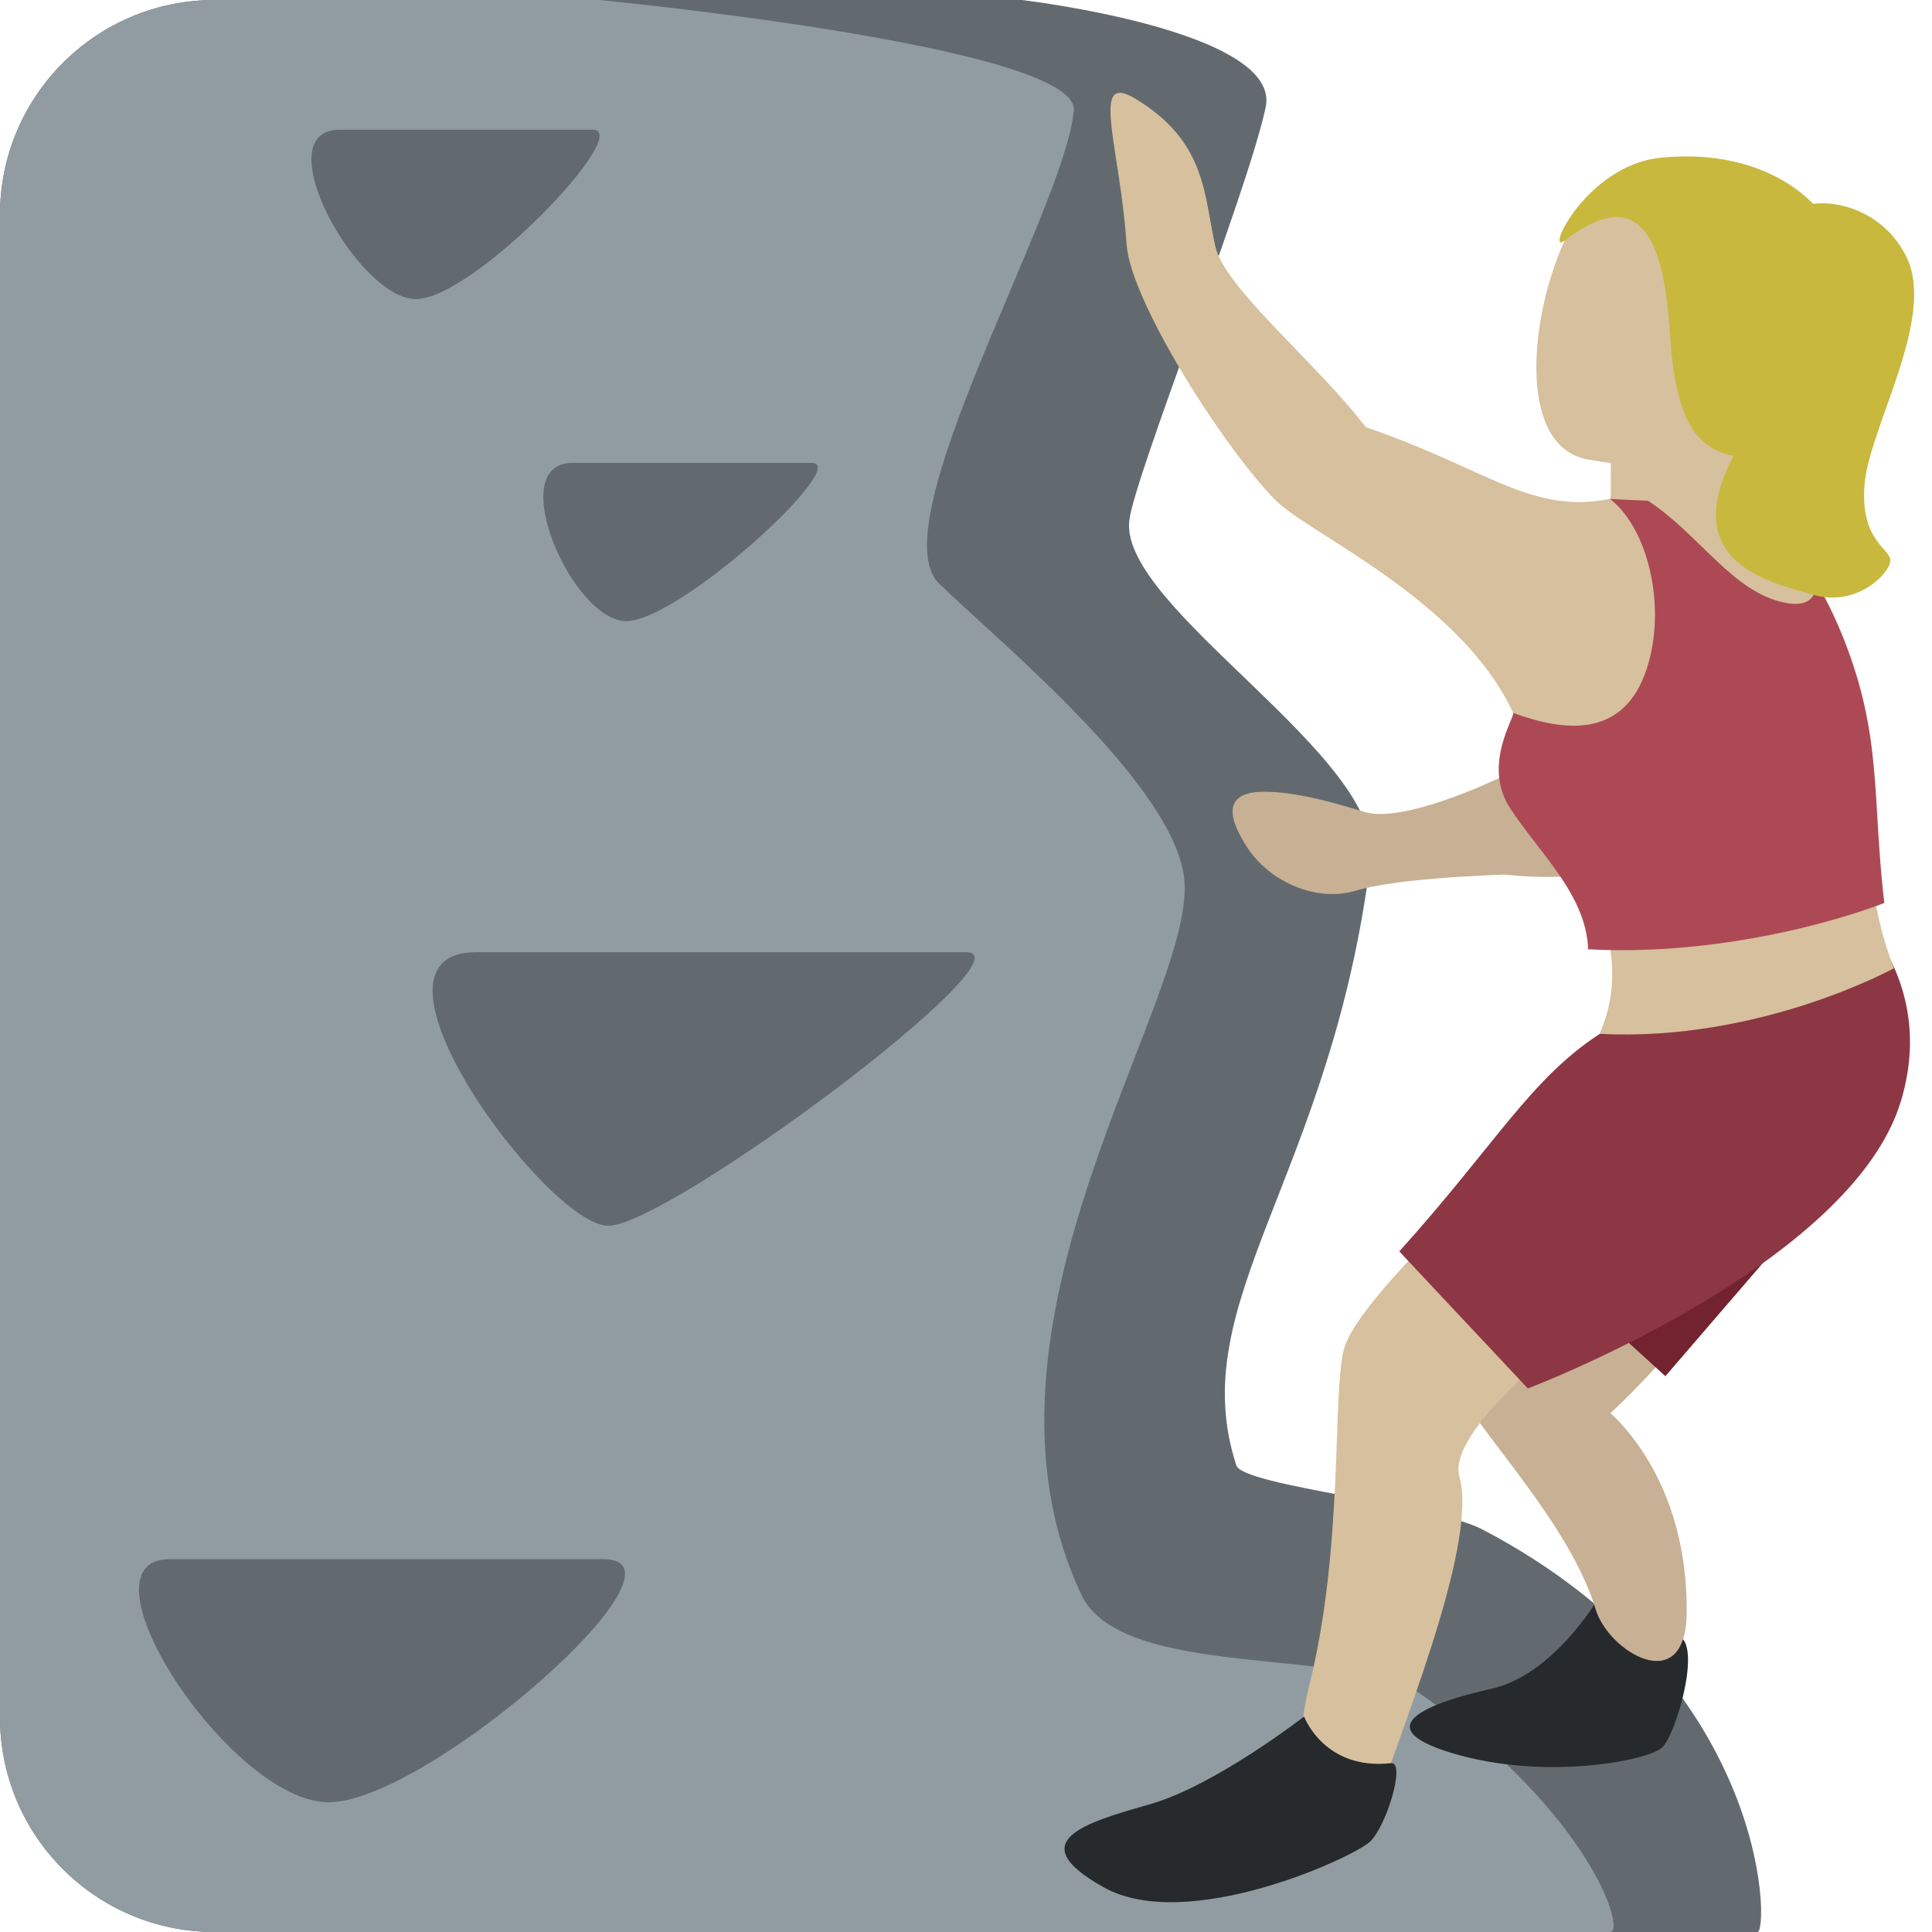 <svg viewBox="0 0 36 36" xmlns="http://www.w3.org/2000/svg"><path d="m32.75 36h-28.75c-2.209 0-4-1.791-4-4v-28c0-2.209 1.791-4 4-4h15.042s4.849.569 4.542 2c-.351 1.634-2.455 6.896-2.542 7.708-.173 1.62 4.735 4.393 4.5 6.292-.733 5.934-3.5 8.25-2.505 11.305.126.386 3.679.718 4.588 1.195 5.375 2.818 5.333 7.5 5.125 7.5z" fill="#636a6f"/><path d="m30 36h-26c-2.209 0-4-1.791-4-4v-28c0-2.209 1.791-4 4-4h7.167s8.955.862 8.842 2.062c-.173 1.851-3.639 7.717-2.51 8.812s4.432 3.794 4.571 5.542c.179 2.244-4.284 8.299-1.918 13.304.756 1.598 5.061.957 6.329 1.852 3.163 2.235 3.823 4.428 3.519 4.428z" fill="#919ca2"/><path d="m29.759 29.818s.404.278 1.516.666c.443.154-.044 1.84-.305 2.08s-2.188.627-3.928.098c-1.593-.484-.405-.938.744-1.193 1.151-.254 1.973-1.651 1.973-1.651z" fill="#272a2c"/><g fill="#c7b093"><path d="m28.313 14.316c-1.076.54-2.32.982-2.873.817-.415-.124-1.235-.382-1.886-.38s-.76.343-.325 1.021c.435.679 1.324 1.039 2.032.823s2.276-.29 3.233-.317c.956-.025.628-2.369-.181-1.964z"/><path d="m27.85 14.614c.484-.258 1.333-.391 1.333-.391l.929-2.272 2.482 1.636s-1.65 1.934-2.05 2.355c-.4.422-1.77.457-2.595.341-.826-.115-.64-1.381-.099-1.669zm1.972 11.558s-2.739-1.872-2.937-1.076 2.252 2.908 2.846 4.888c.24.799 1.68 1.663 1.697.079.03-2.735-1.606-3.891-1.606-3.891z"/><path d="m27.162 25.501s.88 1.752 1.766 1.567 3.219-3.005 3.92-4.075.419-3.671-1.168-2.416c-1.586 1.253-4.518 4.924-4.518 4.924z"/></g><path d="m34.225 21.936-6.368.815 3.175 2.892z" fill="#73222f"/><path d="m27.622 22.132s-2.369 2.157-2.583 3.02c-.215.862.003 3.664-.642 6.25s1.079 3.016 1.294 2.154 1.879-4.738 1.504-6.035c-.276-.955 2.584-3.02 2.584-3.02z" fill="#d7c09d"/><path d="m29.807 19.266c-1.291.84-1.944 2.066-3.733 4.052l2.395 2.554s6.032-2.286 6.953-5.358c.794-2.649-1.491-4.143-1.491-4.143s-2.89 2.092-4.124 2.895z" fill="#8d3744"/><path d="m32.932 7.593-.245 2.329-2.675-.429.01-2.022z" fill="#d7c09d"/><path d="m33.434 7.67c-.953 1.243-2.434 1.138-3.838.894-1.338-.233-1.093-2.671-.44-4.083.658-1.422 2.829-1.498 3.959-.631 1.131.867 1.273 2.577.319 3.82z" fill="#d7c09d"/><path d="m25.451 7.96c-.942-1.226-2.63-2.587-2.806-3.374-.214-.957-.164-1.954-1.499-2.752-.842-.503-.278.882-.154 2.717.071 1.055 1.795 3.768 2.764 4.759.623.637 3.457 1.854 4.439 3.973.166.358-.01.759.503 1.569.85 1.343 1.792 2.849 1.109 4.412 2.984.155 5.482-1.221 5.482-1.221-.883-2.313-.212-4.329-.94-6.15-1.15-2.879-2.429-2.989-4.35-2.598-1.467.3-2.312-.572-4.548-1.335z" fill="#d7c09d"/><path d="m29.592 17.689c2.984.155 5.519-.863 5.519-.863-.23-1.965-.034-3.111-.761-4.932-.161-.404-.33-.736-.504-1.021-.011.256-.149.448-.597.356-.97-.2-1.585-1.274-2.541-1.898-.229-.01-.465-.019-.708-.035.76.597 1.077 2.165.639 3.292-.443 1.14-1.473 1.056-2.443.695.037.079-.578.966-.062 1.769.515.803 1.429 1.618 1.458 2.637z" fill="#ac4955"/><path d="m24.3 31.985s.371 1.007 1.62.869c.277-.031-.079 1.164-.39 1.461s-3.405 1.719-4.959.855c-1.553-.864-.345-1.208.864-1.553 1.208-.345 2.865-1.632 2.865-1.632z" fill="#272a2c"/><path d="m30.936 2.94c1.992-.206 3.261.867 3.451 1.975.368 2.152-1.002 3.9-2.193 3.555-.526-.153-.965-.547-1.072-2.188-.085-1.296-.325-3.07-1.964-1.8-.388.299.395-1.399 1.778-1.542z" fill="#c8b83e"/><path d="m33.229 4.093c.307-.516 1.745-.438 2.298.7s-.699 3.17-.784 4.239.503 1.191.481 1.425-.626.861-1.434.626-2.784-.619-1.246-2.999c1.538-2.379.685-3.991.685-3.991z" fill="#c8b83e"/><path d="m6.333 2.417h4.708c.792 0-2.208 3.156-3.292 3.156s-2.832-3.156-1.416-3.156zm4.334 6.208h4.458c.75 0-2.458 2.949-3.458 2.949s-2.292-2.949-1-2.949zm-1.792 9.118h9.125c1.292 0-5.542 5.098-6.667 5.098s-4.916-5.098-2.458-5.098zm-5.708 11.309h8.071c1.888 0-3.281 4.531-5.113 4.531s-4.792-4.531-2.958-4.531z" fill="#636a6f"/></svg>